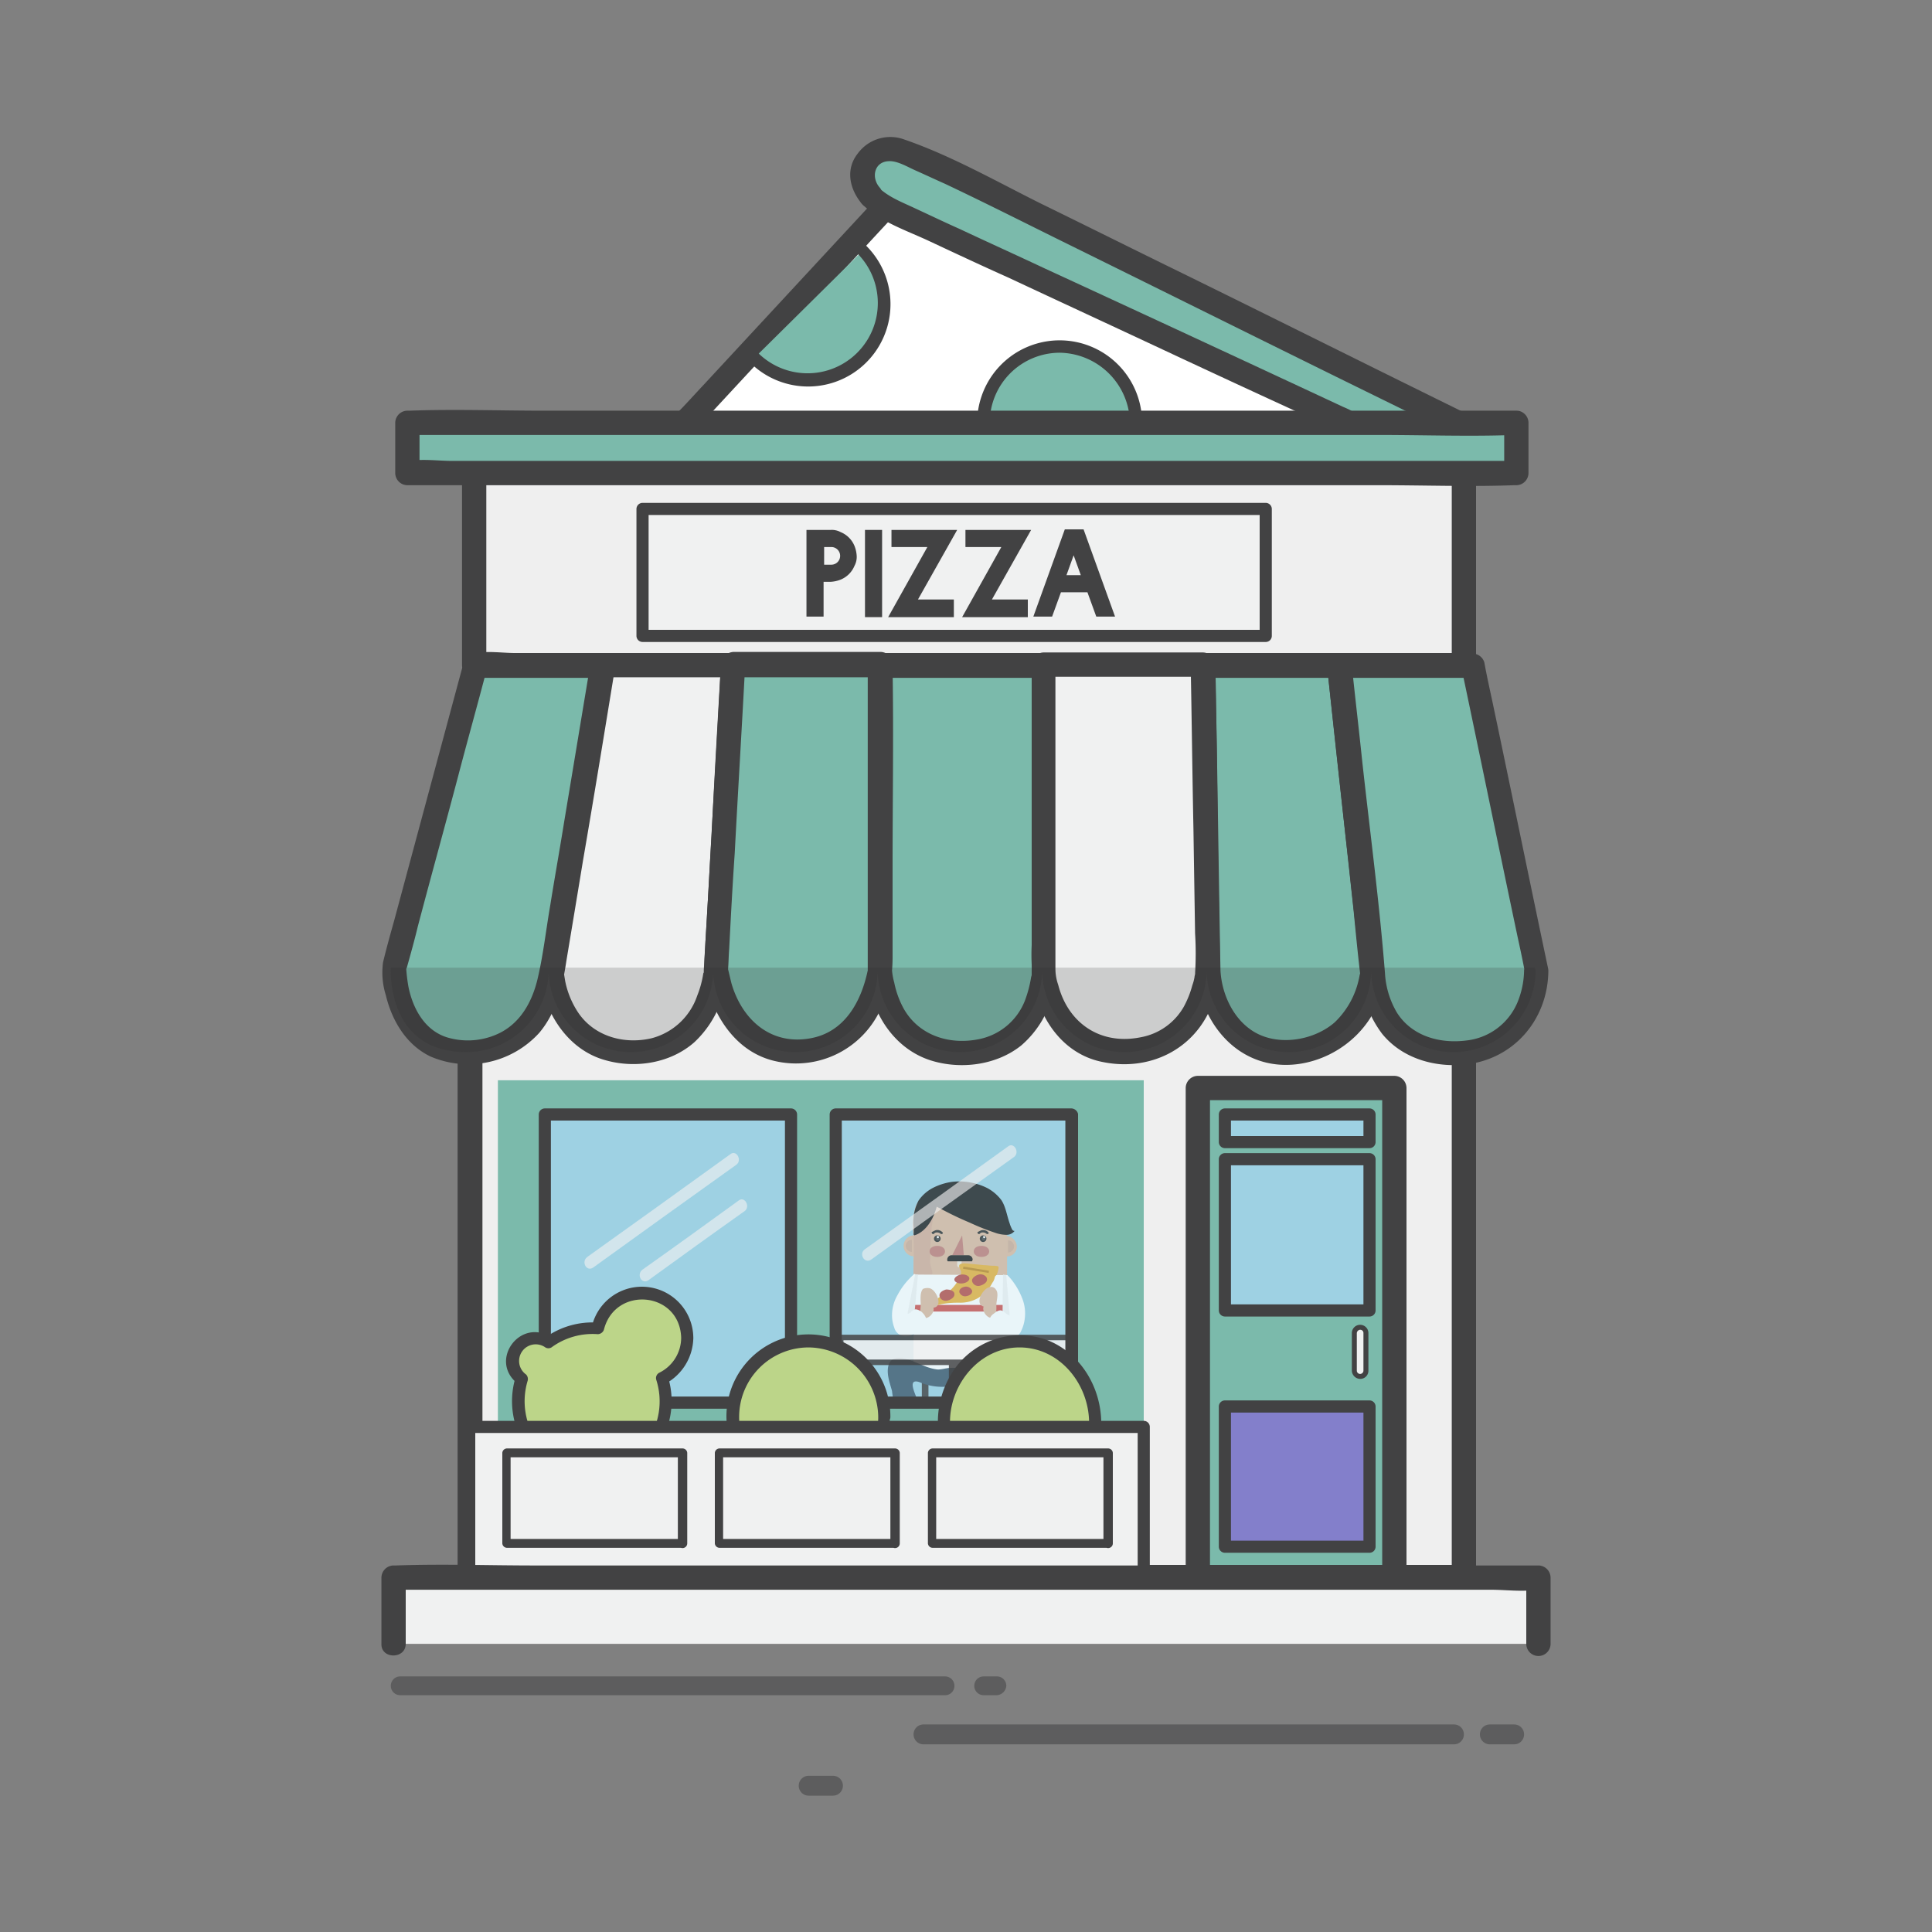 <svg id="Layer_1" data-name="Layer 1" xmlns="http://www.w3.org/2000/svg" viewBox="0 0 350 350"><rect x="0" y="0" width="350" height="350" fill="#808080" stroke="none"/><defs><style>.cls-1{fill:#fff;}.cls-2{fill:#424243;}.cls-3{fill:#7bbaab;}.cls-4{fill:#efefef;}.cls-5{fill:#f0f1f1;}.cls-6{opacity:0.56;}.cls-7{fill:#9ed1e3;}.cls-8{opacity:0.77;}.cls-9{fill:#ddb99f;}.cls-10{fill:#cfac98;}.cls-11{fill:#d6ae99;}.cls-12{fill:#c37e77;}.cls-13{fill:#f1e8db;}.cls-14{fill:#313131;}.cls-15{fill:#4e4e4e;}.cls-16{fill:#d0534f;}.cls-17{fill:#e9b13d;}.cls-18{fill:#bf8825;}.cls-19{fill:#b94f49;}.cls-20{fill:#f2f2f2;}.cls-21{fill:#222;}.cls-22{fill:#3f596d;}.cls-23{opacity:0.83;}.cls-24{fill:#bcd589;}.cls-25{fill:#837fcb;}.cls-26{opacity:0.18;}.cls-27{fill:#272525;}.cls-28{opacity:0.63;}</style></defs><title>ecommerce-type-5-core</title><polygon class="cls-1" points="163 34.5 124 76.6 244.9 76.6 163 34.5"/><path class="cls-2" d="M161.5,33,127.3,69.9c-1.6,1.7-3.2,3.5-4.9,5.2a2.25,2.25,0,0,0,1.6,3.8H244.9c2.1,0,3.1-3.1,1.1-4.1-9.3-4.8-18.5-9.5-27.8-14.3-14.7-7.5-29.3-15.1-44-22.6-3.4-1.7-6.7-3.5-10.1-5.2-2.5-1.3-4.8,2.5-2.2,3.8,9.3,4.8,18.5,9.5,27.8,14.3,14.7,7.5,29.3,15.1,44,22.6,3.4,1.7,6.7,3.5,10.1,5.2.4-1.4.7-2.8,1.1-4.1H124c.5,1.3,1,2.5,1.6,3.8l34.2-36.9c1.6-1.7,3.2-3.5,4.9-5.2C166.5,34,163.4,30.9,161.5,33Z"/><path class="cls-3" d="M157.8,35.4a15.1,15.1,0,0,0,3.9,2.7c16.1,7.5,32.1,14.9,48.2,22.4l34.8,16.2h19.5c-5.4-2.7-10.8-5.4-16.3-8C230.9,60.3,214,52,197,43.6c-5.3-2.6-10.5-5.2-15.8-7.8-5.9-2.9-12-5.9-18.1-8.4C158.2,25.3,153.7,31.1,157.8,35.4Z"/><path class="cls-2" d="M156.2,37c3.4,3.3,8.2,4.8,12.4,6.8,4.7,2.2,9.4,4.4,14.1,6.5,9.4,4.4,18.7,8.7,28.1,13.1s18.7,8.7,28.1,13c2.2,1,4.4,2.5,6.9,2.5h18.5c2.1,0,3.2-3.1,1.1-4.1-17.1-8.4-34.1-16.9-51.2-25.3-8.6-4.2-17.2-8.5-25.8-12.7-8-4-16.1-8.6-24.5-11.5a7.31,7.31,0,0,0-8.5,2.5c-2.3,2.9-1.5,6.5.8,9.2,1.9,2.2,5-1,3.1-3.1-1.5-1.8-.9-4.6,1.7-4.7,1.6-.1,3.5,1.1,4.9,1.7,1.8.8,3.5,1.6,5.3,2.4,7.4,3.5,14.7,7.2,22,10.8,15,7.4,29.9,14.8,44.9,22.2,8.3,4.1,16.7,8.2,25,12.3.4-1.4.7-2.8,1.1-4.1H244.6c1.1.2-1.3-.8-1.3-.8-18-8.4-36.1-16.8-54.1-25.1-5.1-2.4-10.2-4.7-15.3-7.1-2.7-1.2-5.4-2.5-8-3.7-2.3-1.1-4.8-2-6.7-3.8C157.3,31.8,154.2,35,156.2,37Z"/><path class="cls-3" d="M156.3,45.4,136.6,64.9a13.86,13.86,0,0,0,19.7-19.5Z"/><path class="cls-2" d="M155.5,46.1A12.73,12.73,0,0,1,137.4,64c-1-1-2.6.6-1.6,1.6a14.92,14.92,0,0,0,21.2-21c-.9-1.1-2.4.5-1.5,1.5Z"/><circle class="cls-3" cx="191.9" cy="76.6" r="13.8"/><path class="cls-2" d="M204.7,76.6A12.7,12.7,0,1,1,192,63.9a12.92,12.92,0,0,1,12.7,12.7,1.1,1.1,0,0,0,2.2,0,14.94,14.94,0,1,0-27.8,7.6,15.25,15.25,0,0,0,15.6,7.1,15.09,15.09,0,0,0,12.2-14.7A1.1,1.1,0,0,0,204.7,76.6Z"/><rect class="cls-4" x="85.1" y="175.3" width="180.1" height="110.4"/><path class="cls-2" d="M265.2,283.5H92.5c-2.2,0-4.8-.4-7,0h-.3l2.2,2.2V175.2l-2.2,2.2H257.9c2.2,0,4.8.4,7,0h.3l-2.2-2.2V285.7a2.2,2.2,0,0,0,4.4,0V175.2a2.22,2.22,0,0,0-2.2-2.2H107.3c-7.3,0-14.6-.3-21.9,0h-.3a2.22,2.22,0,0,0-2.2,2.2V285.7a2.22,2.22,0,0,0,2.2,2.2H243c7.3,0,14.6.3,21.9,0h.3C268.1,288,268.1,283.5,265.2,283.5Z"/><rect class="cls-4" x="86" y="84" width="179.3" height="36.5"/><path class="cls-2" d="M265.2,81.8H108c-7.2,0-14.6-.3-21.8,0h-.3A2.22,2.22,0,0,0,83.7,84v36.5a2.22,2.22,0,0,0,2.2,2.2H243.1c7.2,0,14.6.3,21.8,0h.3a2.22,2.22,0,0,0,2.2-2.2V84a2.2,2.2,0,0,0-4.4,0v36.5l2.2-2.2H93.3c-2.2,0-4.8-.4-7.1,0h-.3l2.2,2.2V84l-2.2,2.2H243.1c7.2,0,14.6.3,21.8,0h.3A2.2,2.2,0,0,0,265.2,81.8Z"/><path class="cls-5" d="M99.9,175.8l9.1-55.2h23.7l-3.1,55.2s-.9,14.9-14.9,14.9S99.9,175.8,99.9,175.8Z"/><path class="cls-2" d="M102.1,176.3c2.7-16.1,5.3-32.2,8-48.3.4-2.3.8-4.6,1.1-6.9-.7.5-1.4,1.1-2.1,1.6h23.7l-2.2-2.2c-.7,13.3-1.5,26.5-2.2,39.8-.3,5.1-.6,10.2-.9,15.4v.2c0,.7,0,0-.1.5a18.23,18.23,0,0,1-1.1,4,11.9,11.9,0,0,1-8.3,7.7c-5.2,1.2-10.8-.5-13.6-5.2a16,16,0,0,1-2-5.1l-.3-1.8c.1.6,0,0,0-.3-.2-2.8-4.6-2.9-4.4,0,.5,7.2,4.9,14.5,12.1,16.4,5.4,1.5,11.7.5,16-3.3a18.75,18.75,0,0,0,5.6-10.3c.8-3.8.7-7.9.9-11.8l1.5-27.3c.4-6.3.7-12.6,1.1-18.9a2.22,2.22,0,0,0-2.2-2.2H109a2.16,2.16,0,0,0-2.1,1.6c-2.7,16.1-5.3,32.2-8,48.3-.4,2.3-.8,4.6-1.1,6.9C97.3,178,101.6,179.2,102.1,176.3Z"/><path class="cls-3" d="M159.4,175.8V120.6h29.7v55.2s-.4,14.9-14.9,14.9S159.4,175.8,159.4,175.8Z"/><path class="cls-2" d="M161.6,175.8V120.6l-2.2,2.2h29.7l-2.2-2.2v40.7c0,4.8.2,9.7,0,14.6v.7c-.1.6,0,0-.1.4a21.7,21.7,0,0,1-1.1,4.2,11.31,11.31,0,0,1-8.6,7.1c-5.3,1-10.7-.8-13.4-5.6A16.61,16.61,0,0,1,162,178a11.53,11.53,0,0,1-.4-2.2c-.1-2.8-4.5-2.9-4.4,0,.2,7.1,4.5,14.1,11.4,16.3,5.4,1.7,11.9.9,16.4-2.7a18,18,0,0,0,5.9-10.1c.8-3.8.5-7.8.5-11.7v-47a2.22,2.22,0,0,0-2.2-2.2H159.5a2.22,2.22,0,0,0-2.2,2.2v55.2C157.2,178.6,161.6,178.6,161.6,175.8Z"/><path class="cls-3" d="M218.8,175.8l-.9-55.2h24.6l6,55.2s-.7,12.6-13.1,14.6S219.1,181.1,218.8,175.8Z"/><path class="cls-2" d="M221.1,175.8c-.3-16.1-.5-32.3-.8-48.4,0-2.3-.1-4.5-.1-6.8l-2.2,2.2h24.6l-2.2-2.2c1.3,12.2,2.6,24.3,4,36.5.6,5.8,1.3,11.7,1.9,17.5,0,.4.1.8.1,1.2v.2c0,.6.1-.1-.1.7a15.36,15.36,0,0,1-4.5,8.5c-4,3.5-11,4.5-15.4,1.2-3.3-2.4-5.1-6.7-5.3-10.6-.2-2.8-4.6-2.9-4.4,0,.7,9.8,7.9,18.2,18.2,17,8.4-1,15.7-8,15.9-16.7.1-4-.8-8.3-1.3-12.2-.9-8.7-1.9-17.3-2.8-26-.6-5.8-1.2-11.5-1.9-17.3a2.22,2.22,0,0,0-2.2-2.2H218a2.22,2.22,0,0,0-2.2,2.2c.3,16.1.5,32.3.8,48.4,0,2.3.1,4.5.1,6.8C216.7,178.6,221.1,178.6,221.1,175.8Z"/><path class="cls-3" d="M278.3,175.8l-11.5-55.2H242.6l6,55.2s0,14.9,14.9,14.9S278.3,175.8,278.3,175.8Z"/><path class="cls-2" d="M280.4,175.2c-3.4-16.1-6.7-32.3-10.1-48.4-.5-2.3-1-4.6-1.4-6.8a2.25,2.25,0,0,0-2.1-1.6H242.6a2.22,2.22,0,0,0-2.2,2.2c1.6,14.7,3.2,29.5,4.8,44.2.4,4.1.8,8.3,1.3,12.4a19.68,19.68,0,0,0,3.9,10.1c3.5,4.3,9.1,6,14.5,5.6,9.1-.7,15.5-8,15.6-17a2.2,2.2,0,0,0-4.4,0,15.77,15.77,0,0,1-1.2,5.7,11.38,11.38,0,0,1-9.3,6.9c-4.8.6-9.8-.8-12.5-5a15.76,15.76,0,0,1-2.2-7.2c-1-12.7-2.7-25.5-4.1-38.2-.6-5.8-1.3-11.7-1.9-17.5l-2.2,2.2h24.2c-.7-.5-1.4-1.1-2.1-1.6,3.4,16.1,6.7,32.3,10.1,48.4.5,2.3,1,4.6,1.4,6.8C276.7,179.1,281,178,280.4,175.2Z"/><rect class="cls-3" x="216.9" y="197.1" width="35.6" height="88.7"/><path class="cls-2" d="M252.6,283.5H217l2.2,2.2V197.1l-2.2,2.2h35.6l-2.2-2.2v88.6a2.2,2.2,0,0,0,4.4,0V197.1a2.22,2.22,0,0,0-2.2-2.2H217a2.22,2.22,0,0,0-2.2,2.2v88.6a2.22,2.22,0,0,0,2.2,2.2h35.6C255.4,288,255.4,283.5,252.6,283.5Z"/><g class="cls-6"><path class="cls-2" d="M171.3,307.1H72.5a1.69,1.69,0,0,1-1.7-1.7h0a1.69,1.69,0,0,1,1.7-1.7h98.7a1.69,1.69,0,0,1,1.7,1.7h0A1.67,1.67,0,0,1,171.3,307.1Z"/></g><g class="cls-6"><path class="cls-2" d="M180.6,307.1h-2.4a1.69,1.69,0,0,1-1.7-1.7h0a1.69,1.69,0,0,1,1.7-1.7h2.4a1.69,1.69,0,0,1,1.7,1.7h0A1.83,1.83,0,0,1,180.6,307.1Z"/></g><g class="cls-6"><path class="cls-2" d="M263.4,316H167.3a1.79,1.79,0,0,1-1.8-1.8h0a1.79,1.79,0,0,1,1.8-1.8h96.1a1.79,1.79,0,0,1,1.8,1.8h0A1.79,1.79,0,0,1,263.4,316Z"/></g><g class="cls-6"><path class="cls-2" d="M274.3,316h-4.4a1.79,1.79,0,0,1-1.8-1.8h0a1.79,1.79,0,0,1,1.8-1.8h4.4a1.79,1.79,0,0,1,1.8,1.8h0A1.79,1.79,0,0,1,274.3,316Z"/></g><g class="cls-6"><path class="cls-2" d="M150.9,325.3h-4.4a1.79,1.79,0,0,1-1.8-1.8h0a1.79,1.79,0,0,1,1.8-1.8h4.4a1.79,1.79,0,0,1,1.8,1.8h0A1.79,1.79,0,0,1,150.9,325.3Z"/></g><path class="cls-3" d="M132.8,120.5h26.6v55.2s-1.6,14.6-14.9,14.9-14.9-14.9-14.9-14.9Z"/><path class="cls-2" d="M132.8,122.7h26.6l-2.2-2.2v55.1c0,.5.2-.7,0,.2-1.2,5.7-4.2,11.2-10.4,12.3-7.2,1.3-12.4-3.4-14.3-10-.2-.8-.4-1.7-.6-2.5-.1-.5,0,.5,0-.1.1-1.2.1-2.4.2-3.6.3-5.8.6-11.5,1-17.3.6-11.4,1.3-22.8,1.9-34.2.2-2.9-4.3-2.8-4.4,0-.6,10.4-1.2,20.8-1.7,31.1-.4,6.4-.7,12.7-1.1,19.1-.1,2.6-.4,4.9.1,7.4,1.5,6.4,5.6,12.6,12.4,14.2a16.87,16.87,0,0,0,19.5-10,21.51,21.51,0,0,0,1.9-8.6V157.3c0-12.1.2-24.2,0-36.2v-.8a2.22,2.22,0,0,0-2.2-2.2H132.9C129.9,118.3,129.9,122.7,132.8,122.7Z"/><path class="cls-5" d="M189.1,120.5v55.2s.7,15.1,14.9,14.9,14.9-14.9,14.9-14.9l-.9-55.2Z"/><path class="cls-2" d="M186.9,120.5v50.7a36.37,36.37,0,0,0,.4,7.4c1.3,6.6,5.7,12.5,12.5,13.8,8.4,1.7,16.5-2.2,19.7-10.2a21.42,21.42,0,0,0,1.5-8.3c-.1-5.4-.2-10.9-.3-16.3-.2-12.1-.2-24.3-.6-36.4v-.8a2.22,2.22,0,0,0-2.2-2.2H189.1a2.2,2.2,0,0,0,0,4.4h28.8l-2.2-2.2c.2,9.9.3,19.7.5,29.6.1,6.4.2,12.8.3,19.1a57.66,57.66,0,0,1,0,7.2c-.1.5.1-.5,0,.1,0,.2-.1.4-.1.6a8.33,8.33,0,0,1-.4,1.5,17.68,17.68,0,0,1-1.5,3.8,11.28,11.28,0,0,1-7.8,5.6c-7.3,1.5-13.2-2.5-15-9.5a8.79,8.79,0,0,1-.5-2.9V120.3C191.3,117.7,186.9,117.7,186.9,120.5Z"/><path class="cls-3" d="M109.1,120.5c-1.3,7.9-2.6,15.8-4,23.8-1.7,10-3.4,20.1-5,30.1-.6,3.9-1.3,7.4-3.8,10.6A14.36,14.36,0,0,1,85,190.6c-13.8.4-13.8-15.3-13.8-15.3L86,120.5Z"/><path class="cls-2" d="M107,120c-1.6,9.6-3.2,19.3-4.8,28.9-.8,5-1.7,10-2.5,15-.8,4.6-1.3,9.3-2.4,13.8-1,3.9-3,7.5-6.7,9.4a13.06,13.06,0,0,1-9.7.8c-4-1.3-6.1-5.2-6.9-9.1a31.06,31.06,0,0,1-.4-3.2c-.1-.5-.1.5-.1.3s.1-.4.2-.6c.7-2.5,1.4-5,2-7.5,2.4-9.1,4.9-18.1,7.3-27.2,1.7-6.5,3.5-12.9,5.2-19.4-.7.5-1.4,1.1-2.1,1.6h23.1a2.2,2.2,0,0,0,0-4.4H86.1A2.16,2.16,0,0,0,84,120L71.4,166.8c-.7,2.5-1.4,5-2,7.5a13.64,13.64,0,0,0,.5,6c1.1,4.6,3.7,9,8.1,11.1a17.39,17.39,0,0,0,19.7-4.3c3.1-3.7,4.2-8.3,4.9-13,1-6,2-12,3-18.1,2-11.6,3.9-23.3,5.8-34.9C111.7,118.3,107.4,117.1,107,120Z"/><rect class="cls-3" x="90.2" y="195.7" width="117" height="62.8"/><rect class="cls-7" x="98.7" y="201.9" width="44.6" height="52.2"/><path class="cls-2" d="M143.3,253H98.7l1.1,1.1V201.9L98.7,203h44.6l-1.1-1.1v52.2a1.1,1.1,0,0,0,2.2,0V201.9a1.11,1.11,0,0,0-1.1-1.1H98.7a1.11,1.11,0,0,0-1.1,1.1v52.2a1.11,1.11,0,0,0,1.1,1.1h44.6A1.1,1.1,0,0,0,143.3,253Z"/><rect class="cls-7" x="151.4" y="201.8" width="42.7" height="52.2"/><g class="cls-8"><rect class="cls-2" x="167" y="248.6" width="1.2" height="6.5"/><rect class="cls-2" x="178.7" y="248.6" width="1.2" height="6.5"/><path class="cls-9" d="M182.4,234.5c0,3.7-3.8,6.7-8.4,6.6h-.2c-4.6,0-8.3-3-8.3-6.7V220.9c0-3.7,3.8-6.7,8.4-6.6h.2c4.6,0,8.3,3,8.3,6.7Z"/><rect class="cls-9" x="170.42" y="227.92" width="6.2" height="11.9" transform="translate(-60.81 406.77) rotate(-89.85)"/><rect class="cls-9" x="171" y="219.51" width="6" height="16.9" transform="translate(-54.42 401.34) rotate(-89.85)"/><path class="cls-9" d="M165.6,223.8a1.9,1.9,0,0,0,0,3.8Z"/><path class="cls-10" d="M165.2,224.6a1.1,1.1,0,1,0,0,2.2Z"/><path class="cls-9" d="M182.3,223.9a2,2,0,0,1,1.9,1.9,1.75,1.75,0,0,1-1.9,1.8Z"/><path class="cls-10" d="M182.6,224.7a1.1,1.1,0,0,1,0,2.2Z"/><path class="cls-9" d="M182.4,229.8a.68.68,0,0,1-.7.7H166.3a.68.68,0,0,1-.7-.7v-8.6a.68.68,0,0,1,.7-.7h15.4a.68.68,0,0,1,.7.7Z"/><path class="cls-11" d="M169.2,220.1a6.47,6.47,0,0,1,.4-1.3c.3-.9.7-1.7,1-2.5a4.21,4.21,0,0,1,1.7-1.8,5,5,0,0,0-1.2.2,11.46,11.46,0,0,0-2.3,1,5.66,5.66,0,0,0-2.9,2.8,11.84,11.84,0,0,0-.4,5.3c.1,2.4,0,4.8,0,7.2a15.48,15.48,0,0,1,2.1.1c.4,0,1.2.2,1.3-.3s-.4-1.5-.4-2.2C168.6,225.7,168.5,222.8,169.2,220.1Z"/><polygon class="cls-12" points="172.5 227.4 174.6 227.4 174.3 223.8 172.5 227.4"/><path class="cls-13" d="M174.2,229.2a.43.43,0,0,1-.4.4h0a.43.43,0,0,1-.4-.4v-.8a.43.43,0,0,1,.4-.4h0a.43.43,0,0,1,.4.4Z"/><path class="cls-9" d="M177.8,232.1v.8a3.79,3.79,0,0,1-3.9,3.6l-5.3-4.5h-3v18.2h16.8V232Z"/><path class="cls-14" d="M170.4,224.4a.6.6,0,1,1-.6-.6A.58.58,0,0,1,170.4,224.4Z"/><path class="cls-15" d="M170.2,224.4a.3.3,0,1,1-.3-.3A.32.32,0,0,1,170.2,224.4Z"/><path class="cls-1" d="M170.1,224.1a.2.2,0,1,1-.2-.2C170.1,224,170.1,224,170.1,224.1Z"/><path class="cls-14" d="M178.7,224.4a.6.6,0,1,1-.6-.6A.58.58,0,0,1,178.7,224.4Z"/><path class="cls-15" d="M178.5,224.4a.3.3,0,1,1-.3-.3A.32.32,0,0,1,178.5,224.4Z"/><path class="cls-1" d="M178.5,224.1a.2.2,0,1,1-.2-.2Z"/><polygon class="cls-1" points="182.3 249 165.5 249.5 165.5 230.9 182.4 231 182.3 249"/><path class="cls-14" d="M177.5,223.5h0c.1-.1.2-.2.3-.2a1,1,0,0,1,.9.2c.2.2.6-.1.3-.3a1.26,1.26,0,0,0-1.3-.3l-.6.3c-.1.2.2.5.4.3Z"/><path class="cls-14" d="M169.2,223.5h0c.1-.1.2-.2.3-.2a1,1,0,0,1,.9.2c.2.2.6-.1.3-.3a1.26,1.26,0,0,0-1.3-.3l-.6.3c-.1.2.2.5.4.3Z"/><rect class="cls-16" x="165.5" y="236.4" width="16.8" height="1.2"/><path class="cls-12" d="M177.8,225.7c-.8,0-1.4.4-1.4,1s.6,1,1.4,1,1.4-.4,1.4-1S178.6,225.7,177.8,225.7Z"/><path class="cls-12" d="M169.8,225.7c-.8,0-1.4.4-1.4,1s.6,1,1.4,1,1.4-.4,1.4-1S170.6,225.7,169.8,225.7Z"/><path class="cls-17" d="M168,237.5a6.25,6.25,0,0,1,2.9-2.9c2.1-1,3.4-3.7,3.2-4.3s-1.1-1.6,1.2-1.4l3,.3c.5,0,1,.1,1.5.1.2,0,1,0,1.1.2v.2a3.54,3.54,0,0,1-.3,1.1c0,.1,0,.1-.1.2l-.1.1c-.2.1-.2.5-.3.7s-.1.3-.2.4c-.2.3-.4.7-.6,1a7,7,0,0,1-2.2,2,6.5,6.5,0,0,1-3.1.8C169,235.9,168,237.5,168,237.5Z"/><rect class="cls-18" x="176.61" y="227.68" width="0.4" height="4.7" transform="translate(-78.67 367.52) rotate(-80.74)"/><path class="cls-19" d="M175.6,231.5c.1.5-.5.9-1.2,1s-1.4-.2-1.5-.6.5-.9,1.2-1S175.5,231.1,175.6,231.5Z"/><path class="cls-19" d="M178.8,231.7c.1.5-.5,1-1.2,1.2a1.16,1.16,0,0,1-1.5-.8c-.1-.5.5-1,1.2-1.2S178.8,231.2,178.8,231.7Z"/><path class="cls-19" d="M172.9,234.4c.1.5-.5,1-1.2,1.2s-1.4-.2-1.5-.8.5-1,1.2-1.2C172.2,233.6,172.9,233.9,172.9,234.4Z"/><path class="cls-19" d="M176.1,233.8c.1.5-.4.9-1,1a1.09,1.09,0,0,1-1.3-.7c-.1-.5.4-.9,1-1A1.19,1.19,0,0,1,176.1,233.8Z"/><path class="cls-9" d="M168.5,233.4c1.2.4,2.4,3.3.6,3.5.3.9-1.1,2.4-2,1.7-.6-.4-.3-1.6-.3-2.3s-.2-2.1.4-2.8A2,2,0,0,1,168.5,233.4Z"/><polygon class="cls-20" points="165.5 230.9 166.3 230.9 165.5 239.8 162.7 240 165.5 230.9"/><path class="cls-1" d="M162.6,234.6a13.12,13.12,0,0,1,2.7-3.5l.3-.3h.2l-1.4,7.2a1,1,0,0,0,.7-.4c.3-.2.5-.4.8-.4a2.09,2.09,0,0,1,1.3.7,2.67,2.67,0,0,1,.7,1.4,2.09,2.09,0,0,1-1.1,1.5c-1,.8-2.3,1.7-3.6,1.1a2.08,2.08,0,0,1-1.2-1.4,6.47,6.47,0,0,1-.4-2A7.32,7.32,0,0,1,162.6,234.6Z"/><path class="cls-9" d="M179.2,233.2c-1.2.3-2.7,3-1,3.5-.4.9.9,2.5,1.8,1.9.6-.4.5-1.6.5-2.2,0-.8.5-2.1-.1-2.8A1,1,0,0,0,179.2,233.2Z"/><polygon class="cls-20" points="182.5 231 181.7 230.9 181.6 239.9 184.3 240.3 182.5 231"/><path class="cls-1" d="M185.1,235a12.79,12.79,0,0,0-2.3-3.7l-.3-.3h-.2l.6,7.3c-.2,0-.5-.3-.7-.4a2.18,2.18,0,0,0-.8-.5c-.5-.1-1,.3-1.4.6a1.83,1.83,0,0,0-.8,1.3,2.6,2.6,0,0,0,.9,1.6c.9.9,2.1,1.9,3.5,1.5a2.26,2.26,0,0,0,1.4-1.3,7,7,0,0,0,.6-1.9A7.44,7.44,0,0,0,185.1,235Z"/><path class="cls-21" d="M183.4,222.8a6.12,6.12,0,0,1-.5-1.2c-.5-1.4-.7-3-1.5-4.2a7.84,7.84,0,0,0-2.6-2.2,11.43,11.43,0,0,0-6.3-1.1,11,11,0,0,0-3.5,1.1,7.22,7.22,0,0,0-2.6,2.3,8.46,8.46,0,0,0-.9,4.7,7.52,7.52,0,0,1,0,1.5h.1v.1s2.8-.5,4.1-5.2a1.09,1.09,0,0,0,.4.2,57.66,57.66,0,0,0,5.6,2.7,42.2,42.2,0,0,0,4.5,1.8,6.47,6.47,0,0,0,2,.4,1.86,1.86,0,0,0,1.6-.7A.52.52,0,0,1,183.4,222.8Z"/><path class="cls-21" d="M176.1,228.5c0-.1.1-.2.1-.3a.79.79,0,0,0-.8-.8h-3a.79.79,0,0,0-.8.8.37.37,0,0,0,.1.3Z"/><path class="cls-22" d="M162.2,255.1h4.4a2.92,2.92,0,0,1-.2-.9c-.2-1-2.4-4.7.2-3.8a10.51,10.51,0,0,0,5.8.7,16.27,16.27,0,0,1,5.4.1c1,.3,1,.2,2-.2.7-.3,2-1.2,2.8-.9a1,1,0,0,1,.6,1.3,18.66,18.66,0,0,1-.7,2.2c-.2.5-.3,1-.5,1.5h4.4c0-.1,0-.2.1-.2.3-1.2.6-2.4.9-3.5.3-1.3.8-2.8.4-4.1-.8-2.4-4.1-1.5-5.7-.9-.3.1-.7.3-1,.4a8.27,8.27,0,0,0-1.6.9,3.63,3.63,0,0,1-1.7.7,18.46,18.46,0,0,1-2.3-.4,16.68,16.68,0,0,0-3.2-.2c-.8,0-1.6.3-2.4.3-2.2-.2-4.1-1.6-6.2-2-1.1-.2-2.3-.1-2.7,1.1-.5,1.6.2,3.3.6,4.8A18.75,18.75,0,0,0,162.2,255.1Z"/></g><g class="cls-23"><path class="cls-2" d="M174.6,253.5v-7c0-1.3-2.7-1.3-2.7,0v7Z"/><rect class="cls-5" x="152.1" y="242.3" width="41.7" height="4.5"/><path class="cls-2" d="M152.1,247.3h41.7c.4,0,.7-.2.7-.5v-4.5c0-.3-.3-.5-.7-.5H152.1c-.4,0-.7.2-.7.5v4.5c0,.7,1.4.7,1.4,0v-4.5c-.2.2-.5.3-.7.5h41.7c-.2-.2-.5-.3-.7-.5v4.5c.2-.2.5-.3.7-.5H152.1C151.2,246.3,151.2,247.3,152.1,247.3Z"/></g><path class="cls-2" d="M194.1,200.8H151.4a1.11,1.11,0,0,0-1.1,1.1v52.2a1.11,1.11,0,0,0,1.1,1.1h42.7a.91.91,0,0,0,.7-.3.1.1,0,0,0,.1-.1l.1-.1a.91.91,0,0,0,.3-.7V201.8A1.29,1.29,0,0,0,194.1,200.8ZM156.7,253h-4.2V203H193v50Z"/><path class="cls-24" d="M124.5,242.4a8.19,8.19,0,0,0-16.2-1.7h-1a13.35,13.35,0,0,0-7.9,2.6,4.47,4.47,0,0,0-2.5-.9,4.06,4.06,0,0,0-4.1,4.1,4.17,4.17,0,0,0,1.8,3.4,14.78,14.78,0,0,0-.7,4.2,13.4,13.4,0,0,0,26.8,0,16.19,16.19,0,0,0-.7-4.4A8.17,8.17,0,0,0,124.5,242.4Z"/><path class="cls-2" d="M125.6,242.4a9.31,9.31,0,0,0-18.4-2l1.1-.8a14.69,14.69,0,0,0-9.5,2.7h1.1c-5.6-3.7-11.4,4.1-6.2,8.3-.1-.4-.2-.7-.3-1.1-2.8,9.3,3.9,19.1,13.8,19.1s16.7-9.9,13.8-19.2c-.2.4-.3.8-.5,1.3a9.62,9.62,0,0,0,5.1-8.3c.1-1.4-2.2-1.4-2.2,0a7.09,7.09,0,0,1-4,6.3,1.09,1.09,0,0,0-.5,1.3c2.5,7.9-3.1,16.4-11.6,16.4S93.2,258,95.6,250.1a1.19,1.19,0,0,0-.3-1.1,3,3,0,1,1,3.5-4.9,1.08,1.08,0,0,0,1.1,0,12.58,12.58,0,0,1,8.4-2.4,1.21,1.21,0,0,0,1.1-.8c2-8,13.7-7,14,1.4C123.5,243.8,125.7,243.8,125.6,242.4Z"/><circle class="cls-24" cx="146.5" cy="256.7" r="13.7"/><path class="cls-2" d="M159.1,256.7a12.6,12.6,0,1,1-12.6-12.6,12.74,12.74,0,0,1,12.6,12.6,1.1,1.1,0,0,0,2.2,0,14.85,14.85,0,1,0-12.2,14.5,14.89,14.89,0,0,0,12.1-14.6C161.3,255.3,159.1,255.3,159.1,256.7Z"/><ellipse class="cls-24" cx="184.7" cy="257.6" rx="13.7" ry="14.6"/><path class="cls-2" d="M197.3,257.6c-.1,7-5.3,13.5-12.6,13.5s-12.6-6.6-12.6-13.5,5.4-13.5,12.6-13.5,12.5,6.5,12.6,13.5a1.1,1.1,0,0,0,2.2,0c-.1-6.3-3.7-12.4-9.7-14.8a14.53,14.53,0,0,0-16.5,4.7,16.72,16.72,0,0,0-1.3,18.2,14.79,14.79,0,0,0,15.3,7.4c7.4-1.4,12-8.3,12.2-15.5A1.1,1.1,0,0,0,197.3,257.6Z"/><rect class="cls-5" x="85.1" y="258.5" width="122.1" height="27.2"/><path class="cls-2" d="M207.2,257.4H85a1.11,1.11,0,0,0-1.1,1.1v27.2a1.11,1.11,0,0,0,1.1,1.1H207.2a1.11,1.11,0,0,0,1.1-1.1V258.5a1.1,1.1,0,0,0-2.2,0v27.2l1.1-1.1H85l1.1,1.1V258.5L85,259.6H207.2A1.1,1.1,0,0,0,207.2,257.4Z"/><rect class="cls-5" x="91.6" y="263.3" width="31.9" height="16.4"/><path class="cls-2" d="M123.6,278.8H91.7l.8.8V263.2l-.8.8h31.9l-.8-.8v16.4a.85.85,0,0,0,1.7,0V263.2a.86.86,0,0,0-.8-.8H91.8a.86.86,0,0,0-.8.8v16.4a.86.86,0,0,0,.8.8h31.9C124.6,280.5,124.6,278.8,123.6,278.8Z"/><rect class="cls-5" x="130.2" y="263.3" width="31.9" height="16.4"/><path class="cls-2" d="M162.1,278.8H130.2l.8.8V263.2l-.8.8h31.9l-.8-.8v16.4a.85.85,0,0,0,1.7,0V263.2a.86.86,0,0,0-.8-.8H130.3a.86.86,0,0,0-.8.8v16.4a.86.86,0,0,0,.8.8h31.9C163.2,280.5,163.2,278.8,162.1,278.8Z"/><rect class="cls-5" x="168.7" y="263.3" width="31.9" height="16.4"/><path class="cls-2" d="M200.7,278.8H168.8l.8.8V263.2l-.8.8h31.9l-.8-.8v16.4a.85.85,0,0,0,1.7,0V263.2a.86.86,0,0,0-.8-.8H168.9a.86.86,0,0,0-.8.8v16.4a.86.86,0,0,0,.8.8h31.9C201.7,280.5,201.7,278.8,200.7,278.8Z"/><rect class="cls-25" x="221.9" y="254.8" width="26.2" height="25.4"/><path class="cls-2" d="M248.1,279.1H221.9l1.1,1.1V254.8l-1.1,1.1h26.2l-1.1-1.1v25.4a1.1,1.1,0,0,0,2.2,0V254.8a1.11,1.11,0,0,0-1.1-1.1H221.9a1.11,1.11,0,0,0-1.1,1.1v25.4a1.11,1.11,0,0,0,1.1,1.1h26.2A1.1,1.1,0,0,0,248.1,279.1Z"/><rect class="cls-7" x="221.9" y="201.9" width="26.2" height="5"/><path class="cls-2" d="M248.1,205.8H221.9l1.1,1.1v-5l-1.1,1.1h26.2l-1.1-1.1v5a1.1,1.1,0,0,0,2.2,0v-5a1.11,1.11,0,0,0-1.1-1.1H221.9a1.11,1.11,0,0,0-1.1,1.1v5a1.11,1.11,0,0,0,1.1,1.1h26.2A1.1,1.1,0,0,0,248.1,205.8Z"/><rect class="cls-7" x="221.9" y="210" width="26.2" height="27.4"/><path class="cls-2" d="M248.1,236.3H221.9l1.1,1.1V210l-1.1,1.1h26.2L247,210v27.4a1.1,1.1,0,0,0,2.2,0V210a1.11,1.11,0,0,0-1.1-1.1H221.9a1.11,1.11,0,0,0-1.1,1.1v27.4a1.11,1.11,0,0,0,1.1,1.1h26.2A1.1,1.1,0,0,0,248.1,236.3Z"/><path class="cls-5" d="M246.7,249.4h-.6a.68.68,0,0,1-.7-.7v-7.4a.68.68,0,0,1,.7-.7h.6a.68.68,0,0,1,.7.7v7.4C247.5,249,247.1,249.4,246.7,249.4Z"/><path class="cls-2" d="M246.4,249.8a1.54,1.54,0,0,1-1.5-1.5v-6.8a1.5,1.5,0,0,1,3,0v6.8A1.47,1.47,0,0,1,246.4,249.8Zm0-8.9a.65.65,0,0,0-.6.6v6.8a.6.6,0,1,0,1.2,0v-6.8A.58.58,0,0,0,246.4,240.9Z"/><rect class="cls-3" x="73.8" y="76.6" width="200.8" height="9.1"/><path class="cls-2" d="M274.7,74.4H98.6c-8.1,0-16.3-.3-24.4,0h-.4a2.22,2.22,0,0,0-2.2,2.2v9.1a2.22,2.22,0,0,0,2.2,2.2H249.9c8.1,0,16.3.3,24.4,0h.4a2.22,2.22,0,0,0,2.2-2.2V76.6a2.2,2.2,0,0,0-4.4,0v9.1l2.2-2.2H82c-2.5,0-5.3-.4-7.8,0h-.4L76,85.7V76.6l-2.2,2.2H249.9c8.1,0,16.3.3,24.4,0h.4C277.5,78.9,277.5,74.4,274.7,74.4Z"/><g class="cls-26"><path class="cls-27" d="M84.5,190.6a14.94,14.94,0,0,0,14.9-14.9,14.9,14.9,0,0,0,29.8,0,14.9,14.9,0,0,0,29.8,0,14.9,14.9,0,0,0,29.8,0,14.9,14.9,0,0,0,29.8,0,14.9,14.9,0,0,0,29.8,0,14.9,14.9,0,1,0,29.8,0l-.2-.4H70.8S69.8,190.6,84.5,190.6Z"/></g><rect class="cls-5" x="71.3" y="285.8" width="207.5" height="12"/><path class="cls-2" d="M73.5,297.8v-12L71.3,288H270.2c2.6,0,5.5.4,8.1,0h.4l-2.2-2.2v12a2.2,2.2,0,0,0,4.4,0v-12a2.22,2.22,0,0,0-2.2-2.2H96.9c-8.4,0-16.8-.3-25.2,0h-.4a2.22,2.22,0,0,0-2.2,2.2v12c-.1,2.8,4.4,2.8,4.4,0Z"/><rect class="cls-5" x="116.4" y="92.3" width="112.9" height="23"/><path class="cls-2" d="M229.3,114.1H116.4l1.1,1.1v-23l-1.1,1.1H229.3l-1.1-1.1v23a1.1,1.1,0,0,0,2.2,0v-23a1.11,1.11,0,0,0-1.1-1.1H116.4a1.11,1.11,0,0,0-1.1,1.1v23a1.11,1.11,0,0,0,1.1,1.1H229.3A1.1,1.1,0,0,0,229.3,114.1Z"/><g class="cls-28"><path class="cls-5" d="M107.5,229.6c8.6-6.2,17.2-12.4,25.9-18.6,1.1-.8,0-2.8-1.1-1.9-8.6,6.2-17.2,12.4-25.9,18.6-1.2.9-.1,2.8,1.1,1.9Z"/></g><g class="cls-28"><path class="cls-5" d="M157.8,228.2c8.6-6.2,17.2-12.4,25.9-18.6,1.1-.8,0-2.8-1.1-1.9-8.6,6.2-17.2,12.4-25.9,18.6-1.2.8-.1,2.7,1.1,1.9Z"/></g><g class="cls-28"><path class="cls-5" d="M117.5,231.9c5.8-4.2,11.6-8.4,17.4-12.5,1.1-.8,0-2.8-1.1-1.9-5.8,4.2-11.6,8.4-17.4,12.5-1.2.9-.1,2.8,1.1,1.9Z"/></g><path class="cls-2" d="M146.1,111.7V96h4.4a3.42,3.42,0,0,1,1.8.4,4.6,4.6,0,0,1,2.5,2.5,5.84,5.84,0,0,1,.4,1.8,3.42,3.42,0,0,1-.4,1.8,4.6,4.6,0,0,1-2.5,2.5,5.84,5.84,0,0,1-1.8.4h-1.3v6.3Zm3.2-9.4h1.3a1.6,1.6,0,0,0,0-3.2h-1.3Z"/><path class="cls-2" d="M156.7,96h3.1v15.8h-3.1Z"/><path class="cls-2" d="M168,99.1h-6.5V96h11.9l-7.1,12.6h6.5v3.2H160.9Z"/><path class="cls-2" d="M181.4,99.1h-6.5V96h11.9l-7.1,12.6h6.5v3.2H174.3Z"/><path class="cls-2" d="M198.6,111.7l-1.6-4.4h-4.8l-1.6,4.4h-3.4l5.7-15.8h3.4l5.7,15.8Zm-4.1-11.1-1.3,3.6h2.6Z"/></svg>